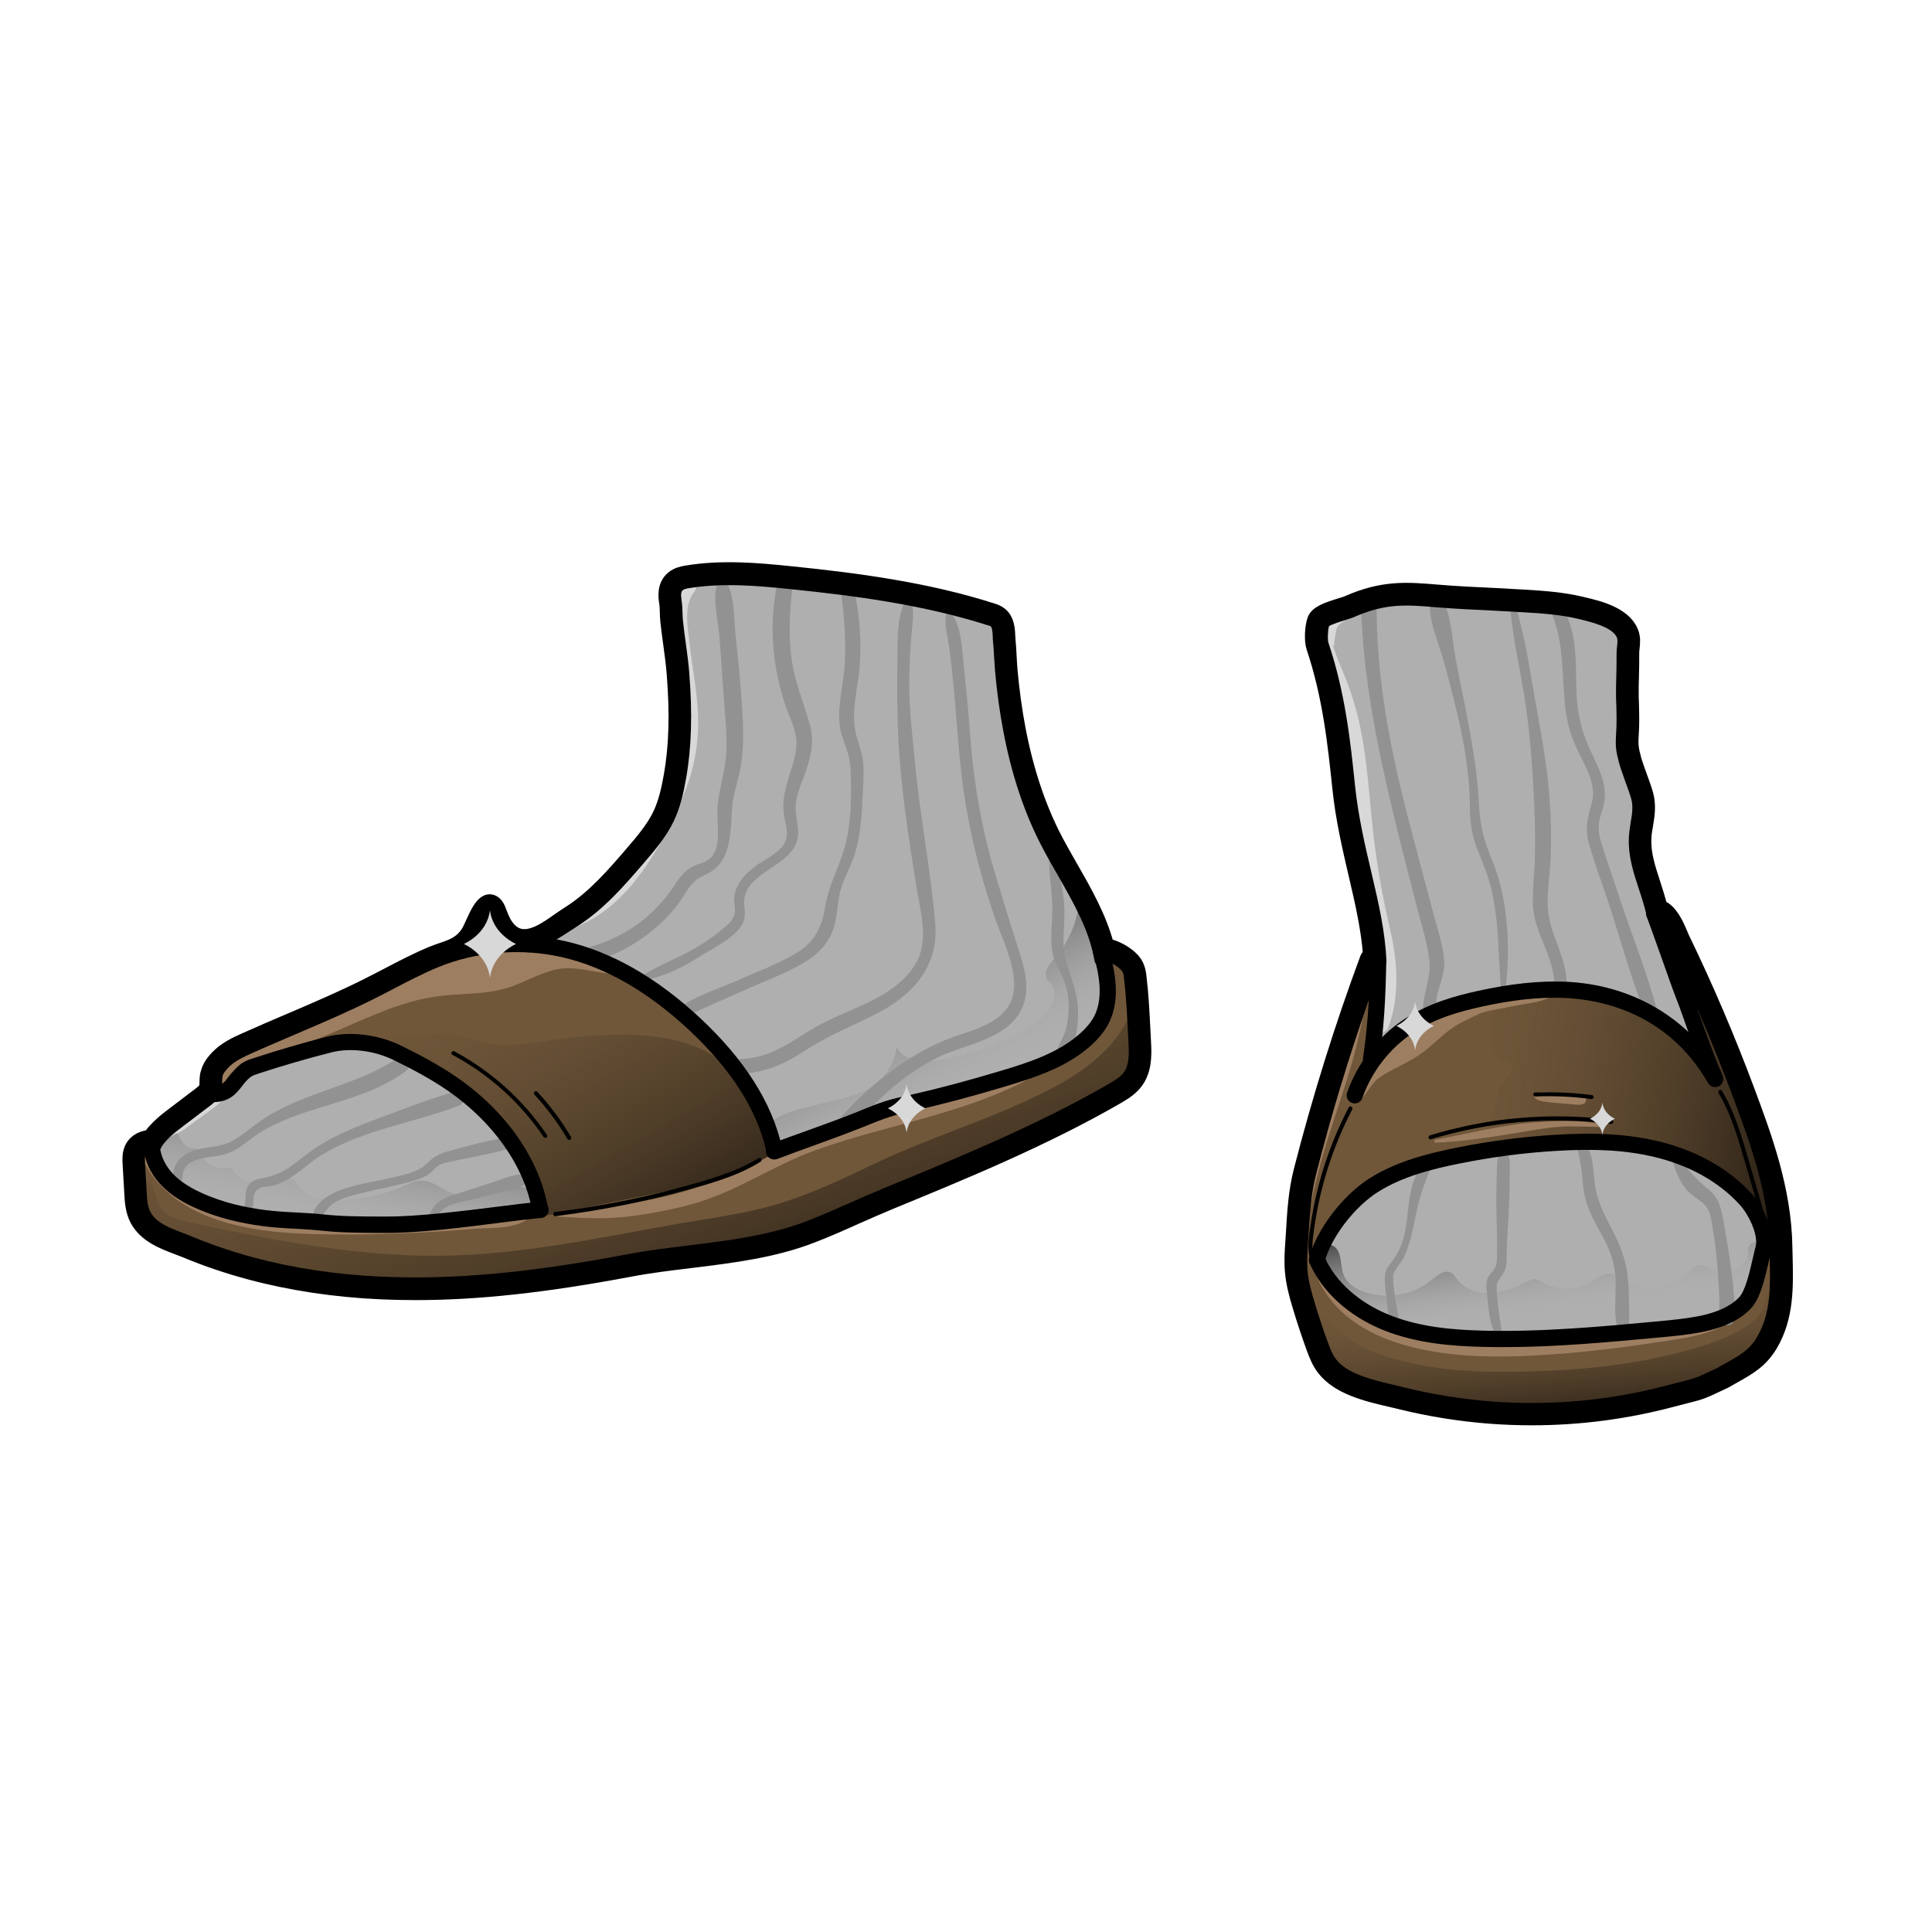 <?xml version="1.0" encoding="utf-8"?>
<!-- Generator: Adobe Illustrator 28.0.0, SVG Export Plug-In . SVG Version: 6.00 Build 0)  -->
<svg version="1.1" id="Layer_1" xmlns="http://www.w3.org/2000/svg" xmlns:xlink="http://www.w3.org/1999/xlink" x="0px" y="0px"
	 viewBox="0 0 150 150" style="enable-background:new 0 0 150 150;" xml:space="preserve">
<style type="text/css">
	.st0{stroke:#000000;stroke-linecap:round;stroke-linejoin:round;stroke-miterlimit:10;}
	.st1{fill:#70573A;}
	.st2{fill:#AFAFAF;}
	.st3{fill:url(#SVGID_1_);}
	.st4{fill:url(#SVGID_00000123398734780503334660000006499858387581586568_);}
	.st5{fill:url(#SVGID_00000023963751073672182520000015585667609347992458_);}
	.st6{fill:url(#SVGID_00000088854653721156727100000005600804138814189715_);}
	.st7{fill:url(#SVGID_00000106856913514422218970000009735610231169823930_);}
	.st8{fill:url(#SVGID_00000139988588624274105870000011537459481009769368_);}
	.st9{fill:url(#SVGID_00000148656386995091145410000013105691211902666679_);}
	.st10{fill:#9E7E61;}
	.st11{fill:#939292;}
	.st12{fill:#D8D8D8;}
</style>
<g id="Boomer_Shoes">
	<g>
		<g>
			<path class="st0" d="M88.82,80.01c-0.07-1.38-0.14-2.81-0.31-4.21c-0.03-0.27-0.08-0.55-0.21-0.83
				c-0.19-0.41-0.51-0.69-0.74-0.86c-0.47-0.36-1.01-0.61-1.58-0.76c-0.57-2.15-1.68-4.1-2.77-6c-0.42-0.74-0.86-1.5-1.25-2.25
				c-1.27-2.45-2.23-5.32-2.84-8.55c-0.27-1.43-0.48-2.95-0.62-4.52c-0.03-0.36-0.05-0.73-0.07-1.09c-0.02-0.4-0.04-0.8-0.08-1.2
				c-0.01-0.09-0.01-0.19-0.02-0.3c-0.02-0.56-0.06-1.32-0.61-1.78c-0.23-0.19-0.48-0.27-0.67-0.33
				c-5.09-1.63-10.49-2.34-15.56-2.86c-2.78-0.29-5.49-0.51-8.16-0.07c-0.35,0.06-0.76,0.14-1.11,0.42c-0.75,0.61-0.61,1.55-0.54,2
				c0.04,0.24,0.04,0.49,0.05,0.75c0.01,0.23,0.01,0.45,0.04,0.69c0.06,0.6,0.15,1.21,0.23,1.81c0.1,0.73,0.2,1.48,0.26,2.22
				c0.25,3.13,0.18,5.65-0.23,7.95c-0.18,0.99-0.4,2.03-0.84,2.96c-0.52,1.09-1.35,2.06-2.15,2.99c-1.44,1.68-2.94,3.41-4.8,4.61
				l-0.4,0.26c-1.17,0.76-3,2.42-4.27,1.06c-0.32-0.34-0.52-0.77-0.68-1.2c-0.09-0.24-0.17-0.48-0.32-0.68s-0.4-0.35-0.65-0.3
				c-0.79,0.14-1.28,1.95-1.69,2.52c-0.7,1-1.65,1.07-2.7,1.51c-1.24,0.51-2.43,1.14-3.58,1.74c-0.49,0.25-0.97,0.51-1.46,0.75
				c-1.95,0.98-4.01,1.86-6,2.71c-1.17,0.5-2.34,1-3.5,1.52c-0.74,0.33-1.39,0.65-1.96,1.17c-0.5,0.46-0.81,0.92-0.93,1.35
				c-0.1,0.26-0.1,0.52-0.11,0.75c0,0.26-0.01,0.42-0.08,0.55c-0.08,0.14-0.26,0.28-0.44,0.42l-1.99,1.51
				c-0.65,0.49-1.36,1.05-1.88,1.79c-0.7,0.06-1.26,0.43-1.48,1.04c-0.14,0.4-0.12,0.8-0.1,1.12l0.13,2.26
				c0.03,0.61,0.08,1.38,0.43,2.05c0.67,1.26,2.01,1.77,3.2,2.22c0.23,0.09,0.46,0.17,0.67,0.26c1.56,0.65,3.22,1.21,4.93,1.67
				c3.17,0.85,6.6,1.37,10.18,1.53c0.9,0.04,1.8,0.06,2.72,0.06c4.85,0,10.09-0.58,16.58-1.8c1.57-0.3,3.22-0.5,4.8-0.69
				c3.16-0.39,6.43-0.78,9.46-1.97c1.14-0.44,2.29-0.95,3.4-1.45c0.86-0.38,1.73-0.76,2.59-1.12c5.89-2.42,11.98-4.93,17.61-8.17
				c0.59-0.34,1.16-0.7,1.56-1.26c0.61-0.86,0.65-1.94,0.59-2.97L88.82,80.01z"/>
			<path class="st0" d="M138.68,97.62c-0.01-0.28-0.01-0.55-0.02-0.82c-0.07-4.48-1.6-8.58-2.95-12.2
				c-1.49-3.99-3.18-7.95-5.03-11.77c-0.04-0.09-0.09-0.21-0.15-0.35c-0.3-0.71-0.78-1.8-1.58-2.11c-0.16-0.63-0.35-1.22-0.53-1.78
				c-0.4-1.23-0.75-2.29-0.71-3.44c0.01-0.38,0.07-0.74,0.14-1.12c0.12-0.73,0.24-1.47,0.02-2.33c-0.1-0.39-0.3-0.93-0.49-1.45
				c-0.18-0.49-0.36-1-0.45-1.33c-0.2-0.76-0.25-1.04-0.2-1.81c0.06-0.94,0.04-1.59,0.02-2.41l-0.02-0.56
				c-0.01-0.52,0-1.09,0.02-1.67c0.01-0.58,0.03-1.19,0.02-1.73c0-0.15,0.01-0.3,0.03-0.44c0.04-0.38,0.09-0.81-0.1-1.26
				c-0.57-1.42-2.59-1.91-3.8-2.19l-0.08-0.02c-1.45-0.35-2.93-0.46-4.44-0.55c-1.53-0.09-3.05-0.17-4.58-0.24
				c-0.8-0.04-1.5-0.1-2.18-0.15c-2.38-0.2-4.26-0.36-7.04,0.87c-0.1,0.05-0.29,0.1-0.51,0.17c-1.11,0.34-1.86,0.61-2.07,1.17
				c-0.19,0.52-0.27,1.62-0.07,2.2c1.27,3.78,1.66,7.55,2.01,10.87c0.25,2.43,0.78,4.67,1.28,6.82c0.5,2.13,0.95,4.14,1.1,6.1
				c-0.14,0.1-0.2,0.24-0.23,0.3c-1.97,5.31-3.7,10.84-5.14,16.45c-0.42,1.62-0.52,3.27-0.61,4.87l-0.05,0.75
				c-0.05,0.72-0.1,1.47-0.03,2.23c0.08,0.99,0.35,1.95,0.6,2.77c0.32,1.07,0.68,2.15,1.06,3.2c0.21,0.57,0.43,1.13,0.8,1.61
				c1.15,1.52,3.42,2.05,5.24,2.47c0.25,0.06,0.5,0.12,0.72,0.17c2.29,0.57,4.66,0.95,7.04,1.13c1.07,0.08,2.14,0.12,3.21,0.12
				c3.7,0,7.36-0.48,10.93-1.43c0.5-0.13,0.87-0.23,1.16-0.3c1.12-0.28,1.15-0.3,2.89-1.12c0.02-0.01,0.04-0.02,0.06-0.03
				c0.24-0.14,0.46-0.26,0.67-0.38c1.19-0.67,2.13-1.2,2.89-2.49C138.79,102.26,138.73,99.91,138.68,97.62z"/>
		</g>
		<g>
			<path class="st1" d="M85.25,85.6c0.77-0.34,1.56-0.71,2.1-1.35c1.61-1.86,0.99-4.84,0.77-7.03c-0.05-0.54-0.11-1.09-0.3-1.6
				s-0.55-0.98-1.05-1.19c-0.25-0.11-1.12-0.27-1.31,0.04c-0.13,0.21,0.18,1.01,0.2,1.28c0.09,0.92-0.02,1.87-0.32,2.75
				c-0.43,1.26-1.26,2.37-2.33,3.17c-0.96,0.71-2.08,1.16-3.18,1.6c-2.48,0.98-5.13,1.42-7.74,1.96c-4.06,0.84-8,2.26-11.66,4.22
				c-1.71-4.44-4.49-8.51-8.21-11.47c-2.3-1.83-4.97-3.23-7.8-4.02c-1.41-0.4-2.87-0.65-4.33-0.72c-0.71-0.04-1.33-0.12-2.04,0
				c-0.8,0.14-1.6,0.34-2.38,0.56c-1.55,0.45-3.06,1.04-4.53,1.7c-3.25,1.46-6.36,3.23-9.68,4.53c-1.2,0.47-2.45,0.9-3.46,1.7
				c-1.01,0.8-1.75,2.09-1.49,3.36c0.87-0.06,1.34-0.99,1.94-1.63c0.89-0.95,2.23-1.3,3.49-1.59c0.85-0.19,1.7-0.38,2.55-0.56
				c0.99-0.2,1.99-0.4,2.99-0.37c2.42,0.08,4.59,1.41,6.58,2.79c1.83,1.27,3.76,2.44,5.11,4.23c1.32,1.75,2.33,3.73,2.96,5.84
				c-7.44,1.28-15.1,2.3-22.52,0.88c-1.51-0.29-3.02-0.68-4.37-1.44c-1.34-0.75-2.52-1.89-3.06-3.33c-0.16-0.43-0.44-0.99-0.88-0.88
				c-0.35,0.09-0.45,0.54-0.48,0.9c-0.03,0.42-0.06,0.84-0.09,1.25c-0.07,0.92-0.13,1.88,0.21,2.74c0.66,1.66,2.56,2.41,4.26,2.97
				c1.5,0.5,3.14,1.28,4.7,1.45c1.72,0.19,3.44,0.61,5.14,0.92c1.29,0.24,2.59,0.48,3.9,0.6c2.42,0.22,4.85,0.01,7.26-0.2
				c2.9-0.25,5.81-0.51,8.69-0.96c1.42-0.22,2.83-0.66,4.25-0.82c1.27-0.15,2.55-0.34,3.83-0.5c5.62-0.73,11.12-2.33,16.25-4.73
				c1.41-0.66,2.78-1.36,4.21-1.96c1.59-0.66,3.16-1.34,4.72-2.06c0.79-0.36,1.58-0.71,2.38-1.04C82.1,86.92,83.69,86.29,85.25,85.6
				z"/>
			<path class="st1" d="M137.71,93.17c-0.32-1.96-0.83-3.88-1.52-5.74c-0.31-0.83-0.66-1.65-1-2.47c-0.86-2.03-1.67-4.09-2.59-6.1
				c-0.38-0.83-0.8-1.6-1.13-2.47c-0.36-0.94-0.71-1.89-1.18-2.79c-0.08-0.16-0.18-0.33-0.32-0.43s-0.37-0.13-0.5-0.01
				c-0.16,0.14-0.13,0.4-0.08,0.62c0.61,2.65,1.79,5.12,2.86,7.62c0.05,0.11,0.09,0.22,0.08,0.34c-0.02,0.12-0.12,0.23-0.24,0.21
				c-0.07-0.01-0.13-0.07-0.17-0.12c-0.7-0.76-1.42-1.5-2.23-2.15c-1.32-1.06-2.85-1.85-4.48-2.3c-2.33-0.64-4.79-0.58-7.18-0.39
				c-2.13,0.17-4.51,0.67-6.5,1.48c-1.97,0.8-3.44,2.22-4.8,3.81c-0.08-0.33-0.01-0.75-0.04-1.09c-0.04-0.55-0.03-1.09,0.03-1.65
				c0.12-1.08,0.4-2.14,0.41-3.24c0-0.37-0.04-0.79-0.32-1.03c-0.32,0.21-0.46,0.59-0.58,0.95c-1.18,3.57-2.31,7.15-3.44,10.74
				c-0.89,2.83-1.79,5.71-2.02,8.68c-0.11,1.42-0.08,2.81,0.3,4.19c0.4,1.46,0.9,2.89,1.48,4.29c0.28,0.66,0.58,1.33,1.08,1.84
				c0.61,0.63,1.46,0.96,2.29,1.24c0.99,0.33,2,0.59,3.03,0.8c0.96,0.2,1.88,0.58,2.84,0.81c2.03,0.49,4.12,0.7,6.21,0.62
				c1.31-0.05,2.61-0.22,3.91-0.3c1.23-0.08,2.48,0.04,3.68-0.16c1.25-0.21,2.51-0.29,3.75-0.57c1.4-0.32,2.59-0.72,3.81-1.5
				c1.16-0.73,2.24-1.59,3.21-2.56c0.4-0.41,0.79-0.83,1.07-1.34c0.47-0.84,0.59-1.83,0.65-2.78
				C138.2,97.87,138.09,95.49,137.71,93.17z M135.41,101.21c-0.36,0.45-0.82,0.81-1.35,1.01c-0.38,0.15-0.79,0.2-1.2,0.29
				c-3.04,0.64-6,1.29-9.13,1.48c-1.76,0.11-3.52,0.12-5.28,0.11c-3.09-0.01-6.26-0.06-9.24-1c-0.64-0.2-1.12-0.47-1.68-0.81
				c-0.58-0.36-1.28-0.55-1.89-0.88c-1.19-0.66-2.26-1.54-3.11-2.6c-0.1-0.13-0.21-0.26-0.25-0.42c-0.04-0.17-0.01-0.35,0.03-0.52
				c0.6-2.72,2.7-4.93,5.15-6.27c2.45-1.34,5.23-1.91,7.99-2.36c4.68-0.76,9.87-1.35,14.45,0.25c1.55,0.54,2.99,1.66,4.35,2.56
				c0.93,0.61,1.89,1.29,2.34,2.31c0.49,1.08,0.31,2.33,0.09,3.5c-0.17,0.87-0.36,1.75-0.76,2.55
				C135.79,100.69,135.61,100.96,135.41,101.21z"/>
			<path class="st2" d="M41.67,93.01c-0.3-0.83-0.71-1.6-1.14-2.36c0.02-0.14,0.02-0.28-0.01-0.43c-0.21-0.96-0.75-1.76-1.51-2.33
				c-0.73-0.87-1.58-1.65-2.43-2.35c-1.56-1.26-3.28-2.5-5.11-3.35c-1.91-0.89-3.87-1.28-5.97-0.93c-1.79,0.3-3.7,0.87-5.42,1.64
				c-0.15,0-0.3,0.02-0.44,0.13c-0.08,0.06-0.15,0.13-0.23,0.19c-0.22,0.11-0.44,0.2-0.65,0.32c-0.34,0.19-0.51,0.49-0.55,0.82
				c-0.22,0.21-0.45,0.4-0.69,0.56c-0.12,0.07-0.16,0.11-0.14,0.14c-0.13-0.04-0.27-0.08-0.41-0.09c-0.37,0-0.68,0.16-0.98,0.35
				c-0.73,0.45-1.41,1.04-2.07,1.58c-0.56,0.45-1.45,1.01-1.77,1.66c-0.53,1.08,0.67,2.5,1.39,3.22c1.14,1.14,2.61,1.94,4.15,2.36
				c3.61,0.99,7.6,0.91,11.32,1.01c1.07,0.03,2.15,0.05,3.22,0.02c1.12-0.03,2.2-0.29,3.32-0.37c0.76-0.06,1.52,0.03,2.27-0.04
				c0.62-0.06,1.23-0.22,1.84-0.38c0.46-0.12,0.93-0.25,1.39-0.37C41.51,93.88,41.86,93.55,41.67,93.01z"/>
			<path class="st2" d="M85,73.15c-0.13-0.48-0.27-0.96-0.45-1.42c-0.6-1.61-1.43-3.1-2.31-4.57c-0.01-0.11-0.03-0.23-0.07-0.35
				c-0.67-1.74-2.05-2.94-2.52-4.78c-0.41-1.59-0.51-3.69-1.51-5.08c0-0.01,0-0.03-0.01-0.04c-0.18-1.66-0.29-3.31-0.41-4.98
				c-0.08-1.09,0.08-2.74-0.81-3.57c-0.49-0.46-1.22-0.59-1.85-0.76c-0.84-0.23-1.68-0.44-2.53-0.64
				c-6.28-1.46-12.76-2.1-19.21-1.82c-0.53,0.02-0.9,0.41-0.93,0.93c-0.29,4.45,1.03,8.96,0.29,13.38
				c-0.34,1.99-1.05,3.79-2.16,5.48c-0.99,1.5-2.12,2.89-3.14,4.37c-1.41,1.24-3.01,2.28-4.8,3.09c-0.99,0.45,0.25,1.79,0.82,1.13
				c0.06-0.02,0.11-0.05,0.17-0.07c0.03,0.02,0.05,0.04,0.08,0.06c1.5,0.66,3.11,1.05,4.64,1.61c1.26,0.68,2.4,1.61,3.48,2.54
				c1.21,1.04,2.43,2.06,3.58,3.17c1.08,1.05,2.08,2.17,2.9,3.43c0.68,1.04,1.46,2.29,1.72,3.56c-0.28,0.34-0.11,0.74,0.21,0.95
				c0.33,0.53,1.19,0.43,1.42-0.09c0.79-0.26,1.53-0.65,2.31-0.99c1.2-0.52,2.42-1,3.65-1.44c0.1-0.04,0.2-0.07,0.3-0.11
				c2.15,0.07,4.36-0.49,6.46-1.18c0.06-0.01,0.12-0.01,0.18-0.02c2.28-0.31,4.43-1.26,6.52-2.16c1.62-0.7,3.25-1.54,4.11-3.12
				c0.35-0.18,0.62-0.51,0.61-1.02C85.72,77.11,86.2,74.41,85,73.15z"/>
			<path class="st2" d="M131.63,80.19c0.06-0.18,0.07-0.38-0.04-0.58c-1.35-2.49-2.25-5.44-3.09-8.15
				c-0.62-1.99-1.82-4.71-1.37-6.78c0.15-0.68,0.35-1.31,0.3-2.01c-0.09-1.17-0.77-2.23-1.02-3.38c-0.35-1.56,0.01-3.13-0.36-4.7
				c-0.3-1.25,0.07-2.56,0.14-3.84c0.04-0.6,0.01-1.27-0.41-1.73c-0.75-0.82-2.11-1.09-3.16-1.28c-1.34-0.24-2.71-0.39-4.06-0.57
				c-4.97-0.64-10.49-1.49-15.17,0.77c-0.52-0.12-1.03,0.35-1.07,0.88c-0.09,1.23,0.4,2.45,0.74,3.6c0.4,1.36,0.59,2.75,0.75,4.15
				c0.31,2.71,0.84,5.36,1.49,8c0.63,2.59,1.32,5.18,1.73,7.82c0.12,0.78,0.25,1.57,0.37,2.36c-0.53,0.93-0.56,2.22-0.56,3.47
				c-0.07,0.23-0.06,0.48,0,0.72c0,0.4,0.02,0.83-0.05,1.23c-0.04,0.22-0.29,0.66-0.18,0.85c0.1,0.17,0.33,0.23,0.52,0.19
				c0.19-0.04,0.36-0.16,0.52-0.27c1.77-1.22,3.66-2.22,5.65-3.02c2.02-0.82,4.19-1.12,6.38-1.15c3.72-0.05,8.14,0.9,10.78,3.72
				c0.09,0.1,0.2,0.15,0.31,0.18c0.13,0.16,0.27,0.32,0.43,0.46c0.28,0.25,0.67-0.01,0.6-0.35
				C131.76,80.57,131.7,80.38,131.63,80.19z"/>
			<path class="st2" d="M135.48,93.33c-1.24-1.52-3.31-2.89-5.09-3.66c-4.16-1.81-9.39-0.97-13.72-0.33
				c-4.55,0.67-9.75,1.57-12.59,5.59c-0.07,0.11-0.11,0.21-0.12,0.32c-0.2,0.21-0.4,0.43-0.58,0.65c-0.1,0.12-0.19,0.23-0.29,0.35
				c-0.08,0.1-0.15,0.2-0.23,0.29c-0.02,0.03-0.05,0.06-0.06,0.09c-0.06,0.12-0.13,0.27-0.11,0.41v0.01
				c-0.12,0.17-0.22,0.36-0.26,0.58c-0.19,1.04,0.63,1.72,1.38,2.27c0.18,0.13,0.37,0.26,0.55,0.39c0.09,0.1,0.19,0.19,0.29,0.29
				c1.67,1.49,4.18,2.23,6.28,2.86c0.29,0.08,0.55,0.03,0.74-0.1c4.28,0.89,8.62,0.39,12.96,0.01c2.33-0.2,4.68-0.34,6.96-0.9
				c0.96-0.23,2.01-0.47,2.89-0.92c0.94-0.47,1.37-1.3,1.67-2.28C136.78,97.22,136.92,95.08,135.48,93.33z"/>
			
				<linearGradient id="SVGID_1_" gradientUnits="userSpaceOnUse" x1="58.31" y1="35.13" x2="44.329" y2="80.345" gradientTransform="matrix(1 0 0 -1 0 149.89)">
				<stop  offset="8.887236e-04" style="stop-color:#000000"/>
				<stop  offset="0.998" style="stop-color:#70573A;stop-opacity:0"/>
			</linearGradient>
			<path class="st3" d="M68.5,93.07c1.36-0.63,2.56-1.24,3.99-1.64c1.39-0.38,2.75-0.91,4.06-1.5c2.6-1.16,5.12-2.6,7.69-3.74
				c1.1-0.48,2.26-0.98,3.01-1.92c1.28-1.6,0.99-3.9,0.63-5.92c-0.99,2.83-3.59,4.77-6.24,6.16c-4.44,2.32-9.31,3.71-13.81,5.87
				c-2.41,1.16-4.82,2.3-7.38,3.08c-2.59,0.79-5.29,1.11-7.95,1.58c-6.56,1.16-12.94,2.58-19.68,2.45
				c-6.08-0.12-12.09-1.29-18.04-2.58c-0.98-0.21-2.1-0.53-2.51-1.45c-0.16-0.36-0.19-0.76-0.33-1.13
				c-0.14-0.37-0.46-0.72-0.85-0.69c-0.58,1.04-0.2,2.41,0.61,3.29c0.81,0.88,1.95,1.36,3.07,1.77c2.41,0.87,4.91,1.49,7.41,2.04
				c1.5,0.33,3.01,0.64,4.54,0.79c1.23,0.12,2.48,0.13,3.72,0.13c4.36,0.03,8.75,0.06,13.06-0.59c3.29-0.5,6.44-1.35,9.75-1.72
				c2.72-0.3,5.46-0.65,8.09-1.43C63.8,95.2,66.16,94.15,68.5,93.07z"/>
			
				<linearGradient id="SVGID_00000178206150521764481440000016384246793595742090_" gradientUnits="userSpaceOnUse" x1="120.788" y1="36.017" x2="119.578" y2="50.747" gradientTransform="matrix(1 0 0 -1 0 149.89)">
				<stop  offset="8.887236e-04" style="stop-color:#000000"/>
				<stop  offset="0.998" style="stop-color:#70573A;stop-opacity:0"/>
			</linearGradient>
			<path style="fill:url(#SVGID_00000178206150521764481440000016384246793595742090_);" d="M137.98,100.46
				c0.05-0.4,0.16-0.98-0.17-1.27c-0.35,0.69-0.6,1.46-0.88,2.19c-0.11,0.27-0.21,0.54-0.38,0.77c-0.18,0.24-0.42,0.43-0.66,0.61
				c-1.64,1.15-3.54,1.73-5.45,2.23c-3.33,0.87-6.73,1.28-10.17,1.43c-3.53,0.15-7.13,0.19-10.6-0.57c-1.54-0.34-3.14-0.79-4.5-1.61
				c-0.76-0.46-1.34-1.06-1.99-1.64c-0.61-0.55-1.27-0.89-1.85-1.49c0.3,1,0.59,2.01,0.89,3.01c0.16,0.53,0.32,1.07,0.63,1.52
				c0.43,0.61,1.09,1.01,1.77,1.33c2.21,1.05,4.86,1.53,7.25,2.01c2.64,0.53,5.34,0.81,8.04,0.73c3.25-0.1,6.48-0.62,9.6-1.54
				c2.67-0.79,5.67-1.74,7.53-3.94c0.59-0.7,0.7-1.36,0.74-2.22C137.81,101.49,137.92,100.98,137.98,100.46z"/>
			
				<linearGradient id="SVGID_00000175290605535230327240000010156792089520318376_" gradientUnits="userSpaceOnUse" x1="56.118" y1="45.237" x2="36.848" y2="78.764" gradientTransform="matrix(1 0 0 -1 0 149.89)">
				<stop  offset="8.887236e-04" style="stop-color:#000000"/>
				<stop  offset="0.998" style="stop-color:#70573A;stop-opacity:0"/>
			</linearGradient>
			<path style="fill:url(#SVGID_00000175290605535230327240000010156792089520318376_);" d="M37.4,85.94
				c2.04,1.91,3.62,4.39,4.09,7.14c0.08,0.5,0.22,1.1,0.7,1.24c0.19,0.06,0.4,0.02,0.6-0.02c2.75-0.56,5.49-1.11,8.24-1.67
				c1.1-0.22,2.19-0.44,3.27-0.75c1.88-0.54,3.68-1.34,5.47-2.13c0.12-0.05,0.25-0.12,0.32-0.23c0.11-0.18,0.04-0.4-0.04-0.6
				c-0.87-2.25-1.81-4.59-3.62-6.18c-2.42-2.13-5.9-2.5-9.11-2.39c-1.57,0.05-3.14,0.2-4.7,0.43c-1.39,0.2-2.79,0.47-4.18,0.3
				c-1.03-0.13-2.02-0.51-3.04-0.69c-1.34-0.23-2.71-0.12-4.06-0.02c-0.7,0.06-2.95,0-1.85,1.27c0.44,0.51,1.35,0.35,1.94,0.49
				C33.57,82.63,35.84,84.47,37.4,85.94z"/>
			
				<linearGradient id="SVGID_00000021091853943474028250000014908181462214594458_" gradientUnits="userSpaceOnUse" x1="147.249" y1="62.699" x2="110.173" y2="69.134" gradientTransform="matrix(1 0 0 -1 0 149.89)">
				<stop  offset="8.887236e-04" style="stop-color:#000000"/>
				<stop  offset="0.998" style="stop-color:#70573A;stop-opacity:0"/>
			</linearGradient>
			<path style="fill:url(#SVGID_00000021091853943474028250000014908181462214594458_);" d="M132.15,90.58
				c-5.57-2.44-11.99-2.38-17.91-0.99c0.47-0.65,0.94-1.32,1.25-2.06c0.53-1.26,0.6-2.74,1.47-3.79c0.25-0.3,0.57-0.69,0.36-1.01
				c-0.11-0.17-0.33-0.24-0.51-0.32c-0.75-0.35-1.15-1.22-1.17-2.04c-0.02-0.83,0.26-1.63,0.53-2.41c0.06-0.16,0.12-0.34,0.25-0.45
				c0.11-0.09,0.25-0.14,0.39-0.17c2.27-0.6,4.66-0.48,6.98-0.15c0.67,0.09,1.33,0.21,1.98,0.41c2.45,0.76,4.34,2.69,6.11,4.54
				c0.26-1.54-0.31-3.04-0.87-4.44c-0.46-1.15-1.62-3.15-0.87-4.36c-0.07,0.12,1.31,2.54,1.44,2.86c0.42,1.03,0.77,2.09,1.13,3.15
				c0.71,2.12,1.71,4.03,2.56,6.07c1.46,3.51,2.35,7.25,2.63,11.03c-0.01-0.15-0.58-0.62-0.7-0.78c-0.2-0.28-0.37-0.57-0.51-0.88
				c-0.26-0.58-0.48-1.12-0.89-1.63C134.87,91.98,133.51,91.18,132.15,90.58z"/>
			
				<linearGradient id="SVGID_00000104669319695988285350000013139863720022186140_" gradientUnits="userSpaceOnUse" x1="118.712" y1="57.809" x2="120.022" y2="47.93" gradientTransform="matrix(1 0 0 -1 0 149.89)">
				<stop  offset="8.887236e-04" style="stop-color:#000000"/>
				<stop  offset="0.998" style="stop-color:#AFAFAF;stop-opacity:0"/>
			</linearGradient>
			<path style="fill:url(#SVGID_00000104669319695988285350000013139863720022186140_);" d="M105.39,101.37
				c0.75,0.46,1.55,0.85,2.37,1.17c3.52,1.36,7.41,1.3,11.17,1.09c1.26-0.07,2.51-0.16,3.76-0.25c3.03-0.21,6.06-0.42,9.08-0.8
				c0.85-0.11,1.74-0.24,2.47-0.69c1.2-0.76,1.72-2.22,2.15-3.57c0.13-0.42,0.27-0.87,0.35-1.3c0.13-0.74-0.72-0.73-0.98-0.23
				c-0.1,0.19,0,0.55-0.08,0.78c-0.11,0.32-0.38,0.63-0.63,0.85c-0.41,0.36-0.99,0.57-1.52,0.42c-0.52-0.15-0.95-0.64-1.49-0.62
				c-0.59,0.02-0.97,0.62-1.42,1c-0.76,0.64-1.83,0.7-2.83,0.69c-0.69-0.01-1.43-0.06-1.97-0.5c-0.2-0.16-0.36-0.37-0.6-0.47
				c-0.56-0.24-1.13,0.24-1.64,0.57c-1.13,0.72-2.66,0.74-3.81,0.05c-0.16-0.1-0.32-0.21-0.51-0.24c-0.26-0.04-0.51,0.09-0.74,0.2
				c-0.87,0.44-1.79,0.82-2.76,0.87s-2.01-0.28-2.61-1.05c-0.15-0.19-0.27-0.4-0.48-0.52c-0.5-0.28-1.07,0.19-1.52,0.56
				c-1.45,1.19-3.55,1.54-5.31,0.89c-0.62-0.23-1.24-0.62-1.5-1.23c-0.33-0.78-0.09-1.89-0.83-2.31c-0.34-0.19-0.8-0.13-1.06,0.15
				C100.93,98.46,104.35,100.73,105.39,101.37z"/>
			
				<linearGradient id="SVGID_00000145018746579334526830000001991892055025256581_" gradientUnits="userSpaceOnUse" x1="28.356" y1="68.745" x2="25.813" y2="54.607" gradientTransform="matrix(1 0 0 -1 0 149.89)">
				<stop  offset="8.887236e-04" style="stop-color:#000000"/>
				<stop  offset="0.998" style="stop-color:#AFAFAF;stop-opacity:0"/>
			</linearGradient>
			<path style="fill:url(#SVGID_00000145018746579334526830000001991892055025256581_);" d="M26.12,93.17c-1.08,0-2.3-0.2-2.93-1.08
				c-0.12-0.17-0.22-0.37-0.39-0.5c-0.38-0.3-0.93-0.16-1.4-0.03c-0.63,0.18-1.28,0.3-1.92,0.19s-1.26-0.51-1.49-1.12
				c-0.92,0.3-2.02-0.16-2.45-1.02c-0.09-0.17-0.17-0.38-0.36-0.44c-0.09-0.03-0.19-0.01-0.28-0.02c-0.51-0.02-0.82-0.54-1.04-1
				c-0.13-0.28-0.27-0.6-0.14-0.88c-0.53,0.24-1.02,0.56-1.46,0.94c-0.3,0.25-0.58,0.56-0.67,0.94c-0.12,0.58,0.25,1.14,0.64,1.58
				c1.19,1.34,2.73,2.35,4.43,2.91c1.22,0.4,2.5,0.56,3.77,0.69c6.75,0.7,13.59,0.54,20.31-0.45c0.17-0.03,0.35-0.05,0.49-0.15
				c0.42-0.27,0.33-0.98-0.07-1.3c-0.39-0.32-0.94-0.35-1.45-0.33c-0.82,0.03-1.64,0.16-2.44,0.38c-0.56,0.15-1.13,0.35-1.7,0.28
				c-0.87-0.11-1.52-0.8-2.35-1.02c-0.75-0.2-1.17,0.04-1.84,0.33C29.73,92.8,27.92,93.17,26.12,93.17z"/>
			
				<linearGradient id="SVGID_00000080903243912500958530000015916940895657298564_" gradientUnits="userSpaceOnUse" x1="67.199" y1="79.307" x2="74.78" y2="64.97" gradientTransform="matrix(1 0 0 -1 0 149.89)">
				<stop  offset="8.887236e-04" style="stop-color:#000000"/>
				<stop  offset="0.998" style="stop-color:#AFAFAF;stop-opacity:0"/>
			</linearGradient>
			<path style="fill:url(#SVGID_00000080903243912500958530000015916940895657298564_);" d="M63.72,85.7
				c1.5-0.37,3.11-0.63,4.31-1.6c0.85-0.68,1.43-1.7,1.59-2.78c0.55,1.02,1.96,1.14,3.1,1c2.37-0.3,4.63-1.18,6.72-2.31
				c1.1-0.6,2.28-1.43,2.41-2.68c0.03-0.32-0.02-0.67-0.23-0.92c-0.1-0.12-0.22-0.21-0.31-0.33c-0.37-0.53,0.15-1.2,0.57-1.68
				c1.07-1.21,1.74-2.75,1.9-4.36c0.93,1.86,1.54,3.88,1.78,5.94c0.11,0.93,0.14,1.9-0.15,2.79c-0.41,1.27-1.44,2.26-2.61,2.92
				c-1.16,0.66-2.46,1.02-3.74,1.41c-6.14,1.83-12.13,4.13-18.2,6.18c-0.16,0.06-0.34,0.11-0.5,0.04c-0.14-0.06-0.22-0.19-0.29-0.32
				c-0.45-0.83-0.79-1.59,0.09-2.11C61.2,86.27,62.59,85.98,63.72,85.7z"/>
			<path class="st10" d="M47.5,75.03c-2.38-1.47-5.74-1.74-8.47-1.43c-3.08,0.35-5.71,1.52-8.45,2.88
				c-2.99,1.48-6.14,2.51-9.23,3.75c-1.69,0.68-5.13,1.63-4.77,4.06c0.06,0.42,0.73,0.39,0.82,0c0.3-1.35,1.7-1.67,2.85-2.08
				c1.25-0.44,2.51-0.87,3.76-1.32c3.5-1.26,6.61-3.2,10.39-3.59c1.66-0.17,3.35-0.11,4.95-0.59c1.32-0.4,2.52-1.17,3.88-1.45
				c1.37-0.29,2.74,0.21,4.12,0.34C47.67,75.65,47.75,75.19,47.5,75.03z"/>
			<path class="st10" d="M40.65,94.02c-1.14-0.35-2.64,0.09-3.82,0.19c-1.38,0.12-2.76,0.21-4.14,0.28
				c-2.69,0.13-5.38,0.17-8.07,0.13c-5.02-0.07-10.24-0.86-13.43-5.17c-0.09-0.13-0.35-0.06-0.28,0.12
				c1.88,4.77,7.57,5.96,12.14,6.19c3,0.15,6.02,0.1,9.02-0.04c1.52-0.07,3.04-0.17,4.55-0.3c1.27-0.11,3.01,0.03,4.13-0.63
				C41.07,94.6,40.99,94.13,40.65,94.02z"/>
			<path class="st10" d="M81.3,82.12c-5.8,2.79-12.33,3.38-18.22,5.89c-1.57,0.67-2.97,1.56-4.46,2.36
				c-1.52,0.81-3.23,1.42-4.87,1.95c-1.57,0.51-3.18,0.86-4.81,1.1c-1.83,0.27-3.73,0.58-5.57,0.75c-0.19,0.02-0.19,0.28,0,0.29
				c1.81,0.11,3.51,0.21,5.33,0c1.68-0.2,3.35-0.52,4.99-0.96c3.4-0.92,6.27-2.98,9.57-4.18c6.12-2.21,12.89-2.98,18.41-6.61
				C82.03,82.47,81.7,81.92,81.3,82.12z"/>
			<path class="st10" d="M105.63,79.05c-1.36,3.22-2.57,6.51-3.55,9.88c-0.47,1.63-0.88,3.28-1.13,4.97
				c-0.22,1.51-0.54,3.2-0.26,4.71c0.05,0.28,0.52,0.28,0.56,0c0.25-1.61,0.18-3.24,0.48-4.85c0.32-1.67,0.74-3.32,1.24-4.94
				c0.99-3.24,2.21-6.38,2.8-9.72C105.8,78.99,105.67,78.95,105.63,79.05z"/>
			<path class="st10" d="M121.42,76.84c-0.58-0.01-1.15,0.05-1.72,0.05c-0.58,0-1.19,0.19-1.76,0.32c-0.42,0.09-0.84,0.2-1.25,0.31
				c-0.07-0.15-0.22-0.27-0.43-0.25c-2.41,0.22-4.76,1.28-6.69,2.71c-0.97,0.71-1.85,1.53-2.63,2.44c-0.38,0.44-0.74,0.91-1.07,1.39
				c-0.3,0.43-0.72,0.96-0.68,1.51c0.01,0.13,0.13,0.2,0.25,0.14c0.43-0.21,0.68-0.69,0.96-1.06c0.14-0.18,0.28-0.36,0.43-0.53
				c0.41-0.36,0.9-0.61,1.41-0.88c0.75-0.39,1.53-0.77,2.22-1.28c0.79-0.59,1.46-1.32,2.27-1.88c0.69-0.48,1.45-0.78,2.19-1.16
				c0.23-0.07,0.46-0.13,0.69-0.2c0.83-0.16,1.67-0.31,2.5-0.47c0.56-0.11,1.17-0.16,1.71-0.36c0.54-0.21,1.1-0.36,1.65-0.56
				C121.58,77.03,121.56,76.84,121.42,76.84z"/>
			<path class="st10" d="M135.39,100.76c-0.75,1.22-2.13,1.59-3.46,1.79c-1.35,0.21-2.71,0.34-4.06,0.52
				c-3.3,0.45-6.6,0.83-9.93,0.94c-3.1,0.1-6.28,0.03-9.24-0.99c-2.58-0.9-4.87-2.59-6.51-4.77c-0.09-0.12-0.31-0.06-0.25,0.11
				c2.1,6.33,10.17,7.12,15.8,6.94c3.64-0.12,7.28-0.53,10.88-1.08c2.52-0.38,5.86-0.7,7.21-3.21
				C135.98,100.73,135.56,100.48,135.39,100.76z"/>
			<path class="st10" d="M124.46,87.33c-1.02-0.28-2.15-0.29-3.2-0.28c-1.1,0.02-2.21,0.07-3.3,0.21c-2.2,0.29-4.35,0.83-6.52,1.23
				c-0.13,0.02-0.1,0.24,0.03,0.23c2.14-0.09,4.22-0.42,6.33-0.77c1.11-0.18,2.21-0.4,3.33-0.47c1.11-0.07,2.19,0.01,3.29,0.03
				C124.54,87.52,124.56,87.36,124.46,87.33z"/>
			<path class="st10" d="M123.11,85.24c-0.13-0.19-0.28-0.21-0.5-0.24c-0.18-0.02-0.37-0.02-0.55-0.03
				c-0.33-0.02-0.66-0.04-0.99-0.07c-0.33-0.03-0.66-0.07-0.99-0.09c-0.33-0.02-0.68-0.06-0.95,0.17c-0.05,0.04-0.06,0.13-0.02,0.18
				c0.21,0.29,0.54,0.33,0.88,0.38c0.34,0.06,0.68,0.08,1.02,0.11c0.33,0.03,0.66,0.06,0.99,0.08c0.3,0.02,0.85,0.14,1.07-0.12
				C123.14,85.51,123.19,85.35,123.11,85.24z"/>
			<path class="st11" d="M57.59,54.52c-0.12-1.76-0.3-3.52-0.49-5.27c-0.13-1.23-0.03-3.26-0.86-4.24c-0.11-0.13-0.36-0.1-0.44,0.06
				c-0.58,1.14-0.06,2.95,0.04,4.19c0.12,1.49,0.23,2.97,0.32,4.46c0.1,1.6,0.32,3.22,0.22,4.83c-0.09,1.46-0.61,2.84-0.68,4.3
				c-0.06,1.36,0.54,3.63-1.25,4.16c-1.03,0.31-1.51,0.83-2.09,1.73c-1.54,2.34-3.73,3.95-6.42,4.74c-0.73,0.21-0.41,1.37,0.31,1.14
				c2.5-0.78,4.79-2.33,6.39-4.42c0.42-0.55,0.75-1.26,1.25-1.74c0.43-0.42,1.03-0.56,1.5-0.91c0.96-0.72,1.21-1.89,1.33-3.02
				c0.09-0.82,0.06-1.65,0.2-2.46c0.16-0.86,0.44-1.7,0.59-2.57C57.8,57.85,57.7,56.16,57.59,54.52z"/>
			<path class="st11" d="M30.93,82.11c-3.2,2.18-7.24,2.64-10.46,4.75c-0.83,0.55-1.57,1.25-2.45,1.73
				c-0.97,0.53-2.04,0.41-3.05,0.76c-0.61,0.21-1.16,0.63-1.4,1.24c-0.19,0.48-0.23,1.09,0.31,1.3c0.09,0.04,0.18-0.04,0.21-0.12
				c0.12-0.35,0.05-0.72,0.25-1.05c0.26-0.45,0.76-0.64,1.24-0.76c0.77-0.19,1.55-0.17,2.3-0.49c0.82-0.36,1.44-0.97,2.18-1.46
				c0.75-0.49,1.6-0.88,2.43-1.21c3.05-1.2,6.37-1.65,9.05-3.67C32.13,82.69,31.58,81.66,30.93,82.11z"/>
			<path class="st11" d="M35.33,84.75c-1.94,0.55-3.83,1.29-5.72,1.99c-1.7,0.63-3.42,1.3-4.95,2.28c-0.72,0.46-1.37,1.01-2.06,1.52
				c-0.76,0.55-1.45,0.78-2.36,0.96c-0.49,0.1-0.9,0.28-1.08,0.78c-0.1,0.27-0.09,0.57-0.11,0.86c-0.02,0.37-0.12,0.67-0.2,1.02
				c-0.03,0.14,0.1,0.33,0.26,0.26c0.39-0.16,0.48-0.47,0.54-0.88c0.06-0.44-0.04-0.79,0.29-1.13c0.32-0.33,0.72-0.25,1.14-0.34
				c1.54-0.32,2.64-1.65,3.94-2.43c3.23-1.94,7.11-2.47,10.6-3.79C36.31,85.6,36.05,84.54,35.33,84.75z"/>
			<path class="st11" d="M39.23,88.32c-1.52,0.27-3.1,0.68-4.59,1.11c-0.59,0.17-1.01,0.42-1.43,0.85
				c-0.65,0.65-1.51,0.85-2.38,1.06c-1.45,0.36-2.97,0.53-4.38,1.05c-0.87,0.32-2.18,1.07-2.16,2.15c0,0.22,0.25,0.3,0.41,0.17
				c0.48-0.42,0.7-0.98,1.27-1.34c0.6-0.37,1.31-0.54,1.98-0.71c1.32-0.33,2.66-0.56,3.97-0.93c0.54-0.15,1.08-0.32,1.52-0.69
				c0.23-0.19,0.4-0.43,0.67-0.58c0.29-0.17,0.64-0.22,0.97-0.29c1.46-0.32,2.96-0.56,4.4-0.97C40.05,89.04,39.8,88.22,39.23,88.32z
				"/>
			<path class="st11" d="M40.76,91.48c-0.1-0.23-0.32-0.31-0.56-0.28c-0.72,0.11-1.45,0.44-2.15,0.66
				c-0.74,0.24-1.47,0.47-2.21,0.71c-0.59,0.19-1.26,0.34-1.76,0.73c-0.48,0.36-0.75,0.9-0.9,1.47c-0.08,0.29,0.32,0.44,0.47,0.2
				c0.3-0.47,0.52-1.01,1.04-1.28c0.56-0.29,1.27-0.38,1.88-0.54c0.66-0.17,1.32-0.34,1.98-0.51c0.67-0.17,1.39-0.3,2.02-0.57
				C40.78,91.99,40.84,91.68,40.76,91.48z"/>
			<path class="st11" d="M62.87,56.24c-0.46-1.66-1.14-3.2-1.39-4.93c-0.27-1.84-0.18-3.67,0.02-5.51c0.07-0.69-1.08-0.84-1.21-0.16
				c-0.59,2.95-0.29,6.13,0.64,8.98c0.25,0.77,0.64,1.53,0.82,2.32c0.2,0.84,0.03,1.63-0.21,2.44c-0.36,1.2-0.83,2.38-0.7,3.66
				c0.1,0.97,0.6,1.9-0.17,2.76c-0.53,0.59-1.31,0.94-1.95,1.4c-0.86,0.62-1.65,1.45-1.72,2.56c-0.02,0.32,0.08,0.64,0.06,0.96
				c-0.03,0.56-0.35,0.9-0.75,1.24c-0.63,0.54-1.32,1.03-2.03,1.47c-1.37,0.85-2.9,1.39-4.27,2.23c-0.21,0.13-0.06,0.41,0.16,0.38
				c1.61-0.24,3.12-1.12,4.48-1.97c0.96-0.6,2.5-1.33,3.03-2.41c0.29-0.59,0.07-1.13,0.1-1.74c0.06-1.14,1.1-1.86,1.95-2.43
				c0.98-0.67,2.12-1.35,2.23-2.65c0.06-0.73-0.21-1.45-0.19-2.18c0.02-0.82,0.36-1.6,0.64-2.35
				C62.92,58.94,63.27,57.67,62.87,56.24z"/>
			<path class="st11" d="M67.03,59.33c-0.05-0.78-0.34-1.46-0.54-2.21c-0.48-1.79,0.14-3.68,0.26-5.48
				c0.12-1.81,0.01-3.61-0.34-5.39c-0.11-0.59-1.13-0.46-1.06,0.14c0.22,1.74,0.34,3.49,0.23,5.25c-0.1,1.55-0.58,3.14-0.38,4.7
				c0.09,0.75,0.4,1.39,0.62,2.1c0.26,0.87,0.24,1.77,0.25,2.68c0.01,1.67-0.07,3.33-0.57,4.93c-0.45,1.47-1.17,2.75-1.42,4.29
				c-0.28,1.74-0.88,2.89-2.46,3.78c-1.41,0.8-2.96,1.37-4.44,2.03c-1.46,0.65-3.26,1.18-4.53,2.16c-0.3,0.23,0.04,0.62,0.33,0.57
				c0.84-0.15,1.62-0.6,2.4-0.93c0.88-0.38,1.76-0.78,2.64-1.17c1.53-0.68,3.19-1.27,4.61-2.17c1.13-0.72,1.92-1.68,2.22-3
				c0.17-0.78,0.18-1.58,0.37-2.36c0.21-0.85,0.65-1.61,0.96-2.42c0.61-1.58,0.72-3.27,0.79-4.94
				C67.02,61.03,67.08,60.17,67.03,59.33z"/>
			<path class="st11" d="M72.61,71.66c-0.37-4.22-1.2-8.4-1.59-12.62c-0.19-2.04-0.45-4.09-0.43-6.14c0.01-1.09,0.07-2.18,0.15-3.27
				c0.07-0.96,0.25-1.98,0.06-2.93c-0.05-0.23-0.41-0.28-0.51-0.07c-0.72,1.44-0.6,3.47-0.62,5.03c-0.02,1.91-0.02,3.82,0.08,5.73
				c0.19,3.81,0.79,7.63,1.39,11.39c0.3,1.87,0.98,4.09,0.05,5.86c-0.79,1.49-2.27,2.45-3.75,3.17c-1.59,0.77-3.26,1.36-4.76,2.31
				c-1.65,1.04-3.08,2.02-5.11,2.1c-0.73,0.03-0.74,1.18,0,1.14c1.87-0.09,3.4-0.78,4.95-1.8c1.59-1.04,3.26-1.75,4.96-2.57
				C70.55,77.54,72.92,75.31,72.61,71.66z"/>
			<path class="st11" d="M78.89,73.13c-0.53-1.66-1.03-3.33-1.54-4.99c-1.02-3.33-1.64-6.68-1.95-10.15
				c-0.17-1.95-0.3-3.91-0.53-5.86c-0.16-1.42-0.15-3.59-1.14-4.69c-0.07-0.08-0.2-0.03-0.23,0.06c-0.24,0.81,0.04,1.72,0.16,2.54
				c0.17,1.16,0.29,2.33,0.4,3.5c0.19,2.02,0.31,4.05,0.53,6.07c0.42,3.94,1.32,7.75,2.6,11.5c0.6,1.77,1.9,4.24,1.46,6.15
				c-0.48,2.07-2.92,2.65-4.65,3.26c-3.25,1.16-6.26,3.53-8.58,6.07c-0.48,0.53,0.25,1.25,0.78,0.78c1.11-0.98,2.08-2.11,3.24-3.06
				c1.3-1.07,2.72-2.01,4.3-2.61c2.29-0.86,5.41-1.49,5.89-4.37C79.86,75.9,79.32,74.47,78.89,73.13z"/>
			<path class="st11" d="M82.78,74.67c-0.43-1.36-0.06-2.89-0.15-4.3c-0.05-0.73-0.14-1.44-0.31-2.15
				c-0.19-0.82-0.65-1.42-0.92-2.19c-0.02-0.06-0.11-0.03-0.09,0.02c0.21,0.69,0.14,1.54,0.23,2.27c0.08,0.68,0.14,1.37,0.16,2.05
				c0.04,1.24-0.24,2.55,0.05,3.77c0.13,0.54,0.41,1.02,0.65,1.51c0.33,0.67,0.51,1.33,0.56,2.08c0.04,0.66-0.01,1.33-0.15,1.97
				c-0.15,0.67-0.48,1.19-0.75,1.8c-0.27,0.6,0.57,1.13,0.91,0.53c0.59-1.06,0.78-2.59,0.72-3.79
				C83.61,76.99,83.15,75.87,82.78,74.67z"/>
			<path class="st11" d="M110.41,90.5c-1.33,1.63-0.88,4.06-1.54,5.95c-0.18,0.52-0.43,1.02-0.77,1.46
				c-0.27,0.36-0.54,0.63-0.57,1.1c-0.04,0.64,0.06,1.33,0.14,1.96c0.07,0.58,0.06,1.33,0.39,1.83c0.11,0.17,0.43,0.17,0.47-0.06
				c0.11-0.56-0.09-1.14-0.17-1.7c-0.09-0.62-0.22-1.32-0.19-1.95c0.03-0.5,0.53-0.91,0.76-1.34c0.21-0.39,0.36-0.82,0.49-1.24
				c0.27-0.92,0.44-1.86,0.64-2.8c0.22-1,0.58-1.91,0.95-2.86C111.14,90.52,110.63,90.22,110.41,90.5z"/>
			<path class="st11" d="M117.07,89.52c-0.1-0.24-0.5-0.39-0.63-0.08c-0.25,0.57-0.21,1.23-0.23,1.86
				c-0.03,0.65-0.04,1.31-0.04,1.96c0.01,1.35,0.09,2.71,0.06,4.06c-0.01,0.31,0.01,0.65-0.09,0.95c-0.11,0.34-0.35,0.5-0.53,0.78
				c-0.26,0.4-0.22,0.83-0.17,1.28c0.12,1.1,0.17,2.58,0.82,3.5c0.07,0.1,0.27,0.11,0.29-0.04c0.07-0.5-0.03-0.94-0.11-1.44
				c-0.11-0.67-0.19-1.35-0.23-2.03c-0.03-0.45-0.02-0.75,0.27-1.12c0.11-0.14,0.21-0.28,0.29-0.44c0.22-0.45,0.21-0.97,0.21-1.45
				c0.02-1.31,0.14-2.62,0.19-3.92c0.03-0.65,0.04-1.31,0.04-1.96C117.21,90.82,117.3,90.09,117.07,89.52z"/>
			<path class="st11" d="M126.47,100.94c0-0.68-0.03-1.35-0.12-2.02c-0.16-1.22-0.6-2.32-1.16-3.4c-0.62-1.19-1.22-2.31-1.38-3.67
				c-0.12-1.04-0.09-2.29-0.81-3.14c-0.23-0.27-0.59,0.03-0.54,0.32c0.1,0.64,0.27,1.25,0.34,1.9c0.05,0.5,0.09,1.01,0.16,1.51
				c0.18,1.19,0.71,2.2,1.29,3.23c0.67,1.18,1.12,2.27,1.18,3.64c0.06,1.23-0.17,2.6,0.15,3.8c0.14,0.52,0.82,0.35,0.87-0.12
				C126.54,102.31,126.47,101.61,126.47,100.94z"/>
			<path class="st11" d="M134.65,100.94c-0.04-0.65-0.1-1.29-0.18-1.94c-0.15-1.29-0.38-2.57-0.6-3.86
				c-0.19-1.1-0.32-2.08-1.24-2.81c-0.92-0.73-1.64-1.58-2.35-2.52c-0.16-0.21-0.53-0.1-0.45,0.19c0.29,1.03,0.62,1.97,1.45,2.7
				c0.33,0.29,0.75,0.51,1.06,0.83c0.45,0.46,0.51,1.14,0.62,1.74c0.22,1.23,0.34,2.48,0.43,3.73c0.05,0.65,0.08,1.29,0.1,1.94
				c0.02,0.58-0.09,1.19,0.21,1.71c0.18,0.31,0.68,0.33,0.85,0C134.81,102.11,134.69,101.52,134.65,100.94z"/>
			<path class="st11" d="M128.66,78.46c-0.78-2.95-1.96-5.84-2.92-8.75c-0.47-1.44-0.99-2.88-1.43-4.33
				c-0.26-0.85-0.25-1.48,0.04-2.33c0.17-0.51,0.28-1.01,0.25-1.55c-0.06-1.07-0.58-2.08-1.03-3.03c-0.63-1.33-1.01-2.57-1.13-4.04
				c-0.19-2.39,0.18-4.86-1-7.05c-0.26-0.49-1.12-0.15-0.91,0.38c0.96,2.43,0.7,4.96,1.04,7.49c0.15,1.14,0.5,2.17,1.01,3.2
				c0.62,1.28,1.42,2.57,0.97,4.04c-0.35,1.16-0.5,1.94-0.15,3.14c0.43,1.46,0.96,2.89,1.44,4.33c0.97,2.9,1.75,5.92,2.89,8.75
				C127.97,79.26,128.82,79.06,128.66,78.46z"/>
			<path class="st11" d="M120.17,70.42c-0.06-1.3,0.18-2.63,0.23-3.93s0.02-2.59-0.05-3.89c-0.14-2.5-0.57-4.99-1.02-7.45
				c-0.48-2.62-0.82-5.31-1.6-7.86c-0.07-0.24-0.48-0.21-0.46,0.06c0.23,2.59,0.88,5.13,1.23,7.7c0.35,2.57,0.52,5.16,0.63,7.75
				c0.05,1.23,0.06,2.46,0.04,3.68c-0.02,1.24-0.2,2.5-0.16,3.75c0.09,2.22,1.67,4.04,1.67,6.25c0,0.62,0.95,0.62,0.96,0
				C121.67,74.34,120.27,72.53,120.17,70.42z"/>
			<path class="st11" d="M116.71,69.73c-0.21-1.14-0.55-2.24-1.01-3.32c-0.6-1.42-0.81-2.64-0.89-4.17
				c-0.12-2.51-0.6-5.02-1.08-7.48c-0.26-1.35-0.57-2.7-0.79-4.06c-0.21-1.32-0.28-2.8-0.88-4.01c-0.26-0.52-1.05-0.25-1.05,0.28
				c-0.02,1.28,0.54,2.58,0.91,3.79c0.38,1.25,0.69,2.52,1.01,3.79c0.68,2.68,1.17,5.3,1.19,8.07c0.01,1.14,0.13,2.17,0.55,3.24
				c0.44,1.1,0.89,2.16,1.15,3.32c0.59,2.57,0.49,5.23,0.74,7.84c0.02,0.2,0.28,0.19,0.31,0C117.17,74.62,117.16,72.14,116.71,69.73
				z"/>
			<path class="st11" d="M112.13,74.67c-0.07-1.26-0.52-2.53-0.84-3.74c-0.67-2.56-1.37-5.11-2.03-7.67
				c-1.35-5.27-2.37-10.57-2.38-16.02c0-0.77-1.22-0.77-1.2,0c0.16,5.3,1.22,10.56,2.44,15.7c0.61,2.57,1.29,5.13,1.94,7.69
				c0.35,1.37,0.86,2.82,0.93,4.24c0.06,1.21-0.52,2.33-0.5,3.55c0.01,0.74,1.14,0.63,1.03-0.14
				C111.36,77.06,112.2,75.93,112.13,74.67z"/>
			<path class="st12" d="M54.09,54.09c-0.15-1.38-0.4-2.74-0.55-4.11c-0.14-1.23-0.49-2.97,0.35-4.01c0.35-0.43,0.02-1.01-0.53-0.91
				c-2.1,0.38-1.33,4.34-1.15,5.71c0.36,2.78,1.05,5.58,0.53,8.39c-0.47,2.53-1.89,5.1-3.24,7.27c-0.69,1.1-1.52,2.1-2.48,2.97
				c-1.01,0.91-2.16,1.52-3.27,2.28c-0.26,0.18-0.11,0.63,0.23,0.53c4.62-1.3,7.43-6.49,9.13-10.58
				C54.12,59.15,54.39,56.74,54.09,54.09z"/>
			<path class="st12" d="M17.18,84.64c-0.22,0.06-0.41,0.19-0.59,0.33s-0.38,0.28-0.55,0.43c-0.34,0.3-0.67,0.61-1.01,0.9
				c-0.33,0.29-0.67,0.57-1,0.85c-0.17,0.15-0.36,0.28-0.49,0.47c-0.14,0.2-0.3,0.36-0.48,0.53c-0.08,0.07,0.02,0.2,0.11,0.15
				c0.2-0.12,0.38-0.23,0.6-0.31c0.22-0.08,0.39-0.21,0.58-0.34c0.37-0.27,0.73-0.53,1.09-0.8c0.35-0.26,0.71-0.51,1.06-0.77
				c0.2-0.14,0.38-0.3,0.56-0.46c0.17-0.15,0.36-0.31,0.47-0.52C17.67,84.87,17.46,84.57,17.18,84.64z"/>
			<path class="st12" d="M107.95,72.26c-0.63-2.69-1.1-5.35-1.39-8.1c-0.26-2.51-0.42-5.06-0.92-7.54
				c-0.26-1.33-0.66-2.64-1.15-3.91c-0.32-0.82-0.72-1.68-0.99-2.56c0.05-0.02,0.09-0.05,0.09-0.12c0.01-0.29,0.05-0.58,0.11-0.87
				c0.03-0.14,0.05-0.29,0.11-0.43c-0.02,0.05,0.01-0.01,0.02-0.03c0.02-0.03,0.04-0.07,0.06-0.1c0.01-0.01,0.02-0.03,0.03-0.04
				c0.02-0.02,0.04-0.05,0.06-0.07s0.05-0.04,0.07-0.07l0,0c0,0,0.01,0,0.02-0.01c0.07-0.04,0.13-0.09,0.2-0.13
				c0.06-0.03,0.12-0.06,0.18-0.09c0.03-0.01,0.05-0.02,0.08-0.04c0.01,0,0.04-0.02,0.06-0.03c0.36-0.15,0.72-0.29,0.93-0.64
				c0.2-0.34-0.13-0.71-0.49-0.63c-0.04,0.01-0.08,0.01-0.11,0.02c-0.04,0.01-0.14,0.05-0.15,0.06c-0.06,0.02-0.13,0.05-0.19,0.07
				c-0.18,0.07-0.36,0.16-0.53,0.25c-0.34,0.17-0.65,0.41-0.81,0.76c-0.14,0.3-0.2,0.65-0.18,0.98c-0.19,2.34,0.75,4.51,1.17,6.81
				c0.48,2.64,0.8,5.29,1.09,7.96c0.26,2.45,0.52,4.91,1.1,7.32c0.32,1.34,0.71,2.66,0.82,4.04c0.13,1.5-0.1,2.95-0.37,4.42
				c-0.11,0.6,0.69,0.82,0.91,0.25C108.68,77.39,108.52,74.72,107.95,72.26z"/>
			<g>
				<path d="M41.95,94.57c-0.3,0-0.57-0.21-0.62-0.52c-0.62-3.51-3.02-6.93-6.59-9.39c-1.37-0.94-2.81-1.69-4.16-2.35
					c-1.52-0.75-3.39-0.98-4.87-0.6c-1.91,0.49-3.81,1.04-5.67,1.65c-0.21,0.07-0.44,0.15-0.59,0.26c-0.27,0.21-0.46,0.45-0.66,0.71
					c-0.42,0.54-0.94,1.21-2.17,1.24c-0.36,0.02-0.64-0.26-0.65-0.61c-0.01-0.35,0.26-0.64,0.61-0.65c0.64-0.02,0.83-0.26,1.21-0.75
					c0.23-0.29,0.49-0.62,0.88-0.93c0.32-0.25,0.68-0.37,0.97-0.46c1.88-0.62,3.82-1.19,5.75-1.68c1.76-0.45,3.96-0.18,5.74,0.69
					c1.39,0.68,2.87,1.45,4.31,2.44c3.85,2.64,6.44,6.36,7.12,10.21c0.06,0.34-0.17,0.67-0.51,0.73
					C42.02,94.57,41.99,94.57,41.95,94.57z"/>
			</g>
			<g>
				<path d="M60.09,89.81c-0.29,0-0.55-0.2-0.61-0.49c-0.71-3.15-2.71-6.28-5.93-9.3c-3.23-3.03-6.58-4.95-9.94-5.71
					c-3.17-0.72-6.67-0.43-9.61,0.79c-1.18,0.49-2.35,1.1-3.48,1.69c-0.49,0.26-0.98,0.51-1.48,0.76c-1.99,1-4.06,1.88-6.07,2.74
					c-1.16,0.5-2.33,0.99-3.48,1.51c-0.64,0.29-1.2,0.56-1.62,0.95c-0.44,0.41-0.55,0.67-0.58,0.76c-0.03,0.12-0.04,0.27-0.04,0.45
					c0,0.33-0.01,0.74-0.24,1.15c-0.21,0.37-0.52,0.61-0.78,0.8l-1.99,1.51c-0.67,0.51-1.36,1.03-1.76,1.72
					c-0.18,0.3-0.56,0.4-0.86,0.22c-0.3-0.18-0.4-0.56-0.22-0.86c0.53-0.9,1.36-1.53,2.09-2.08l1.99-1.51
					c0.18-0.13,0.36-0.27,0.44-0.42C15.99,84.36,16,84.2,16,83.94c0-0.23,0.01-0.49,0.08-0.77c0.12-0.43,0.43-0.88,0.93-1.35
					c0.56-0.52,1.22-0.84,1.96-1.17c1.16-0.52,2.33-1.02,3.5-1.52c1.99-0.85,4.04-1.72,6-2.71c0.49-0.25,0.97-0.5,1.46-0.75
					c1.15-0.6,2.35-1.23,3.58-1.74c3.18-1.32,6.96-1.63,10.37-0.86c3.58,0.81,7.12,2.83,10.52,6.01c3.41,3.19,5.53,6.53,6.3,9.94
					c0.08,0.34-0.14,0.68-0.48,0.75C60.18,89.8,60.14,89.81,60.09,89.81z"/>
			</g>
			<g>
				<path d="M102.26,98.45c-0.05,0-0.11-0.01-0.16-0.02c-0.34-0.09-0.54-0.43-0.45-0.77c0.57-2.21,2.6-4.87,4.72-6.2
					c2.08-1.3,4.47-1.9,6.74-2.36c2.48-0.5,5.02-0.83,7.55-0.99c3.3-0.21,5.8-0.05,8.1,0.5c2.95,0.71,5.45,2.11,7.23,4.06
					c0.88,0.96,1.74,2.73,1.6,4.09c-0.04,0.35-0.35,0.59-0.69,0.56c-0.35-0.04-0.6-0.35-0.56-0.69c0.1-0.92-0.58-2.35-1.28-3.11
					c-1.61-1.76-3.89-3.04-6.6-3.69c-2.17-0.52-4.56-0.67-7.73-0.47c-2.47,0.15-4.95,0.48-7.38,0.97c-2.16,0.43-4.42,1-6.33,2.19
					c-1.84,1.15-3.68,3.54-4.17,5.44C102.79,98.26,102.54,98.45,102.26,98.45z"/>
			</g>
			<g>
				<path d="M105.18,85.67c-0.07,0-0.14-0.01-0.21-0.04c-0.33-0.12-0.5-0.48-0.38-0.8c0.82-2.32,2.38-4.33,4.39-5.67
					c1.89-1.26,3.96-1.83,5.73-2.22c2.6-0.57,4.77-0.8,6.82-0.72c5.22,0.22,9.67,2.86,12.18,7.24c0.17,0.3,0.07,0.69-0.23,0.86
					s-0.69,0.07-0.86-0.23c-3.15-5.47-8.33-6.49-11.15-6.61c-1.94-0.08-4.01,0.14-6.5,0.69c-1.66,0.37-3.59,0.9-5.3,2.04
					c-1.78,1.19-3.17,2.98-3.9,5.04C105.68,85.51,105.44,85.67,105.18,85.67z"/>
			</g>
			<g>
				<path d="M60.1,90.02c-0.25,0-0.49-0.15-0.59-0.4c-0.12-0.32,0.04-0.69,0.36-0.81c0.95-0.37,1.91-0.71,2.88-1.06
					c1.25-0.45,2.55-0.92,3.8-1.42l0.36-0.15c0.56-0.23,1.14-0.46,1.74-0.66c0.68-0.22,1.38-0.37,2.06-0.52l0.34-0.08
					c1.93-0.44,3.96-0.98,6.58-1.76c2.36-0.7,4.61-1.45,6.27-2.96c0.48-0.43,0.82-0.86,1.05-1.29c0.75-1.45,0.37-3.33-0.05-4.8
					c-0.1-0.33,0.1-0.68,0.43-0.78c0.34-0.1,0.68,0.1,0.78,0.43c0.48,1.7,0.91,3.89-0.05,5.73c-0.3,0.57-0.73,1.1-1.31,1.64
					c-1.86,1.69-4.26,2.49-6.76,3.24c-2.65,0.79-4.71,1.33-6.66,1.78l-0.34,0.08c-0.68,0.15-1.32,0.29-1.95,0.5
					c-0.55,0.18-1.09,0.39-1.65,0.62l-0.37,0.15c-1.28,0.51-2.58,0.98-3.84,1.44c-0.95,0.34-1.9,0.69-2.85,1.05
					C60.25,90.01,60.17,90.02,60.1,90.02z"/>
			</g>
			<g>
				<path d="M32.26,100.43c-0.92,0-1.83-0.02-2.72-0.06c-3.58-0.16-7-0.68-10.18-1.53c-1.71-0.46-3.37-1.02-4.93-1.67
					C14.22,97.08,14,97,13.77,96.91c-1.19-0.45-2.53-0.96-3.2-2.22c-0.36-0.67-0.4-1.44-0.43-2.05l-0.13-2.26
					c-0.02-0.32-0.04-0.72,0.1-1.12c0.26-0.72,1-1.14,1.88-1.06c0.35,0.03,0.6,0.34,0.57,0.69c-0.03,0.35-0.33,0.6-0.69,0.57
					c-0.05,0-0.48-0.04-0.58,0.23c-0.06,0.16-0.04,0.39-0.03,0.62l0.13,2.26c0.03,0.54,0.06,1.1,0.29,1.53
					c0.44,0.84,1.5,1.24,2.53,1.63c0.24,0.09,0.48,0.18,0.71,0.28c1.51,0.63,3.11,1.17,4.77,1.62c3.09,0.83,6.42,1.33,9.91,1.49
					c5.53,0.25,11.39-0.28,19.01-1.72c1.61-0.31,3.28-0.51,4.89-0.71c3.08-0.38,6.27-0.77,9.16-1.89c1.11-0.43,2.25-0.94,3.35-1.42
					c0.87-0.39,1.75-0.77,2.62-1.13c5.85-2.41,11.9-4.89,17.46-8.1c0.49-0.28,0.91-0.54,1.17-0.9c0.41-0.57,0.4-1.42,0.36-2.17
					l-0.05-1.01c-0.07-1.36-0.14-2.76-0.3-4.12c-0.02-0.18-0.04-0.34-0.1-0.46c-0.05-0.12-0.17-0.24-0.36-0.39
					c-0.42-0.32-0.91-0.53-1.43-0.62c-0.34-0.06-0.57-0.38-0.52-0.73c0.06-0.34,0.38-0.57,0.73-0.52c0.72,0.12,1.4,0.42,1.98,0.86
					c0.23,0.17,0.55,0.45,0.74,0.86c0.13,0.28,0.17,0.57,0.21,0.83c0.17,1.4,0.24,2.83,0.31,4.21l0.05,1
					c0.06,1.03,0.02,2.11-0.59,2.97c-0.4,0.56-0.97,0.92-1.56,1.26c-5.63,3.24-11.72,5.75-17.61,8.17
					c-0.86,0.36-1.73,0.74-2.59,1.12c-1.11,0.49-2.26,1-3.4,1.45c-3.03,1.18-6.3,1.58-9.46,1.97c-1.59,0.19-3.23,0.39-4.8,0.69
					C42.35,99.86,37.11,100.43,32.26,100.43z"/>
			</g>
			<g>
				<path d="M30.14,95.72c-0.04,0-0.09,0-0.13,0h-0.63c-1.44-0.01-2.93-0.01-4.38-0.17c-0.67-0.07-1.37-0.11-2.05-0.15
					c-0.82-0.04-1.68-0.09-2.52-0.2c-1.9-0.25-3.55-0.68-5.05-1.32c-1.16-0.5-2.02-1.04-2.71-1.71c-0.81-0.79-1.33-1.74-1.48-2.72
					c-0.21-0.17-0.29-0.46-0.18-0.72c0.12-0.3,0.42-0.47,0.73-0.43c0.39,0.06,0.65,0.43,0.68,0.76c0.07,0.77,0.48,1.56,1.14,2.21
					c0.57,0.55,1.31,1.01,2.32,1.45c1.39,0.6,2.93,1,4.72,1.23c0.8,0.1,1.62,0.15,2.42,0.19c0.69,0.04,1.41,0.07,2.12,0.15
					c1.39,0.15,2.84,0.16,4.25,0.16h0.64c2.36,0.01,5.79-0.41,8.81-0.79c1.12-0.14,2.17-0.27,3.06-0.36
					c0.35-0.03,0.66,0.21,0.69,0.56c0.04,0.35-0.21,0.66-0.56,0.69c-0.89,0.09-1.93,0.22-3.04,0.36
					C35.98,95.3,32.58,95.72,30.14,95.72z M11.15,89.18L11.15,89.18L11.15,89.18z"/>
			</g>
			<g>
				<path d="M118.94,110.16c-1.07,0-2.14-0.04-3.21-0.12c-2.38-0.18-4.75-0.56-7.04-1.13c-0.23-0.06-0.47-0.11-0.72-0.17
					c-1.82-0.43-4.09-0.96-5.24-2.47c-0.37-0.49-0.59-1.04-0.8-1.61c-0.38-1.05-0.74-2.13-1.06-3.2c-0.25-0.82-0.52-1.78-0.6-2.77
					c-0.06-0.76-0.01-1.51,0.03-2.23l0.05-0.75c0.1-1.59,0.2-3.24,0.61-4.87c1.44-5.61,3.17-11.14,5.14-16.45
					c0.05-0.13,0.25-0.53,0.87-0.42c0.15,0,0.29,0.04,0.41,0.13c0.16,0.12,0.25,0.31,0.25,0.52c-0.05,2.81-0.17,5.2-0.56,7.73
					c-0.05,0.34-0.37,0.58-0.72,0.53c-0.34-0.05-0.58-0.37-0.53-0.72c0.23-1.51,0.37-2.97,0.45-4.52c-1.54,4.4-2.92,8.94-4.09,13.53
					c-0.39,1.51-0.48,3.02-0.58,4.63l-0.05,0.75c-0.04,0.68-0.09,1.38-0.04,2.04c0.07,0.86,0.31,1.71,0.55,2.51
					c0.31,1.05,0.66,2.1,1.04,3.13c0.18,0.5,0.35,0.94,0.62,1.29c0.87,1.16,2.9,1.63,4.52,2.01c0.26,0.06,0.51,0.12,0.74,0.18
					c2.22,0.55,4.52,0.92,6.82,1.1c4.65,0.35,9.26-0.08,13.72-1.27c0.51-0.14,0.88-0.23,1.17-0.3c0.99-0.25,0.99-0.25,2.65-1.04
					c0.21-0.12,0.44-0.25,0.66-0.37c1.14-0.64,1.83-1.03,2.42-2.03c1.08-1.84,1.03-3.92,0.98-6.12c-0.01-0.28-0.01-0.56-0.02-0.84
					c-0.06-4.26-1.49-8.08-2.87-11.78c-0.86-2.29-1.78-4.57-2.76-6.82c0.04,0.11,0.08,0.22,0.12,0.34c0.5,1.39,1.32,3.72,1.77,4.67
					c0.15,0.31,0.01,0.69-0.3,0.84c-0.31,0.15-0.69,0.01-0.84-0.3c-0.47-1-1.28-3.27-1.81-4.78c-0.21-0.58-0.36-1.02-0.43-1.18
					c-0.24-0.59-0.87-2.35-1.42-3.92c-0.45-1.26-0.87-2.44-1-2.75c-0.07-0.19-0.06-0.4,0.05-0.57s0.29-0.28,0.48-0.3
					c1.16-0.09,1.77,1.35,2.14,2.21c0.06,0.14,0.11,0.26,0.15,0.35c1.85,3.82,3.54,7.78,5.03,11.77c1.35,3.62,2.88,7.72,2.95,12.2
					c0,0.27,0.01,0.55,0.02,0.82c0.05,2.28,0.11,4.64-1.15,6.78c-0.76,1.29-1.7,1.82-2.89,2.49c-0.21,0.12-0.44,0.24-0.67,0.38
					c-0.01,0.01-0.04,0.02-0.06,0.03c-1.74,0.83-1.77,0.84-2.89,1.12c-0.29,0.07-0.65,0.16-1.16,0.3
					C126.3,109.68,122.64,110.16,118.94,110.16z M106.82,73.99L106.82,73.99L106.82,73.99z"/>
			</g>
			<g>
				<path d="M116.74,104.59c-0.56,0-1.11-0.01-1.67-0.02c-2.32-0.06-5.03-0.26-7.59-1.27c-2.7-1.07-4.82-2.97-5.8-5.22
					c-0.14-0.32,0.01-0.69,0.32-0.83c0.32-0.14,0.69,0.01,0.83,0.32c0.85,1.95,2.72,3.61,5.11,4.55c2.38,0.94,4.95,1.13,7.16,1.19
					c4.57,0.12,9.22-0.31,13.71-0.73c1.03-0.1,2.09-0.2,3.11-0.4c1.42-0.29,2.43-0.76,3.09-1.44c0.51-0.53,0.84-2.01,1.09-3.1
					c0.1-0.42,0.18-0.8,0.27-1.1c0.1-0.33,0.45-0.53,0.78-0.43s0.53,0.44,0.43,0.78c-0.08,0.28-0.16,0.64-0.25,1.03
					c-0.29,1.3-0.66,2.92-1.41,3.69c-0.84,0.87-2.06,1.46-3.74,1.8c-1.08,0.22-2.18,0.32-3.24,0.42
					C124.94,104.2,120.83,104.59,116.74,104.59z"/>
			</g>
			<g>
				<path d="M43.11,94.42c-0.08,0-0.15-0.06-0.16-0.14c-0.01-0.09,0.05-0.16,0.14-0.18c3.82-0.47,7.63-1.26,11.32-2.35
					c1.42-0.42,3.05-0.94,4.48-1.83c0.07-0.04,0.17-0.02,0.22,0.05c0.05,0.07,0.02,0.17-0.05,0.22c-1.46,0.92-3.12,1.45-4.55,1.87
					c-3.71,1.09-7.53,1.88-11.37,2.36C43.12,94.42,43.12,94.42,43.11,94.42z"/>
			</g>
			<g>
				<path d="M102.11,98.35c-0.05,0-0.1-0.02-0.13-0.07c-0.57-0.82-0.4-1.97-0.27-2.89l0.02-0.11c0.46-3.25,1.46-6.38,2.98-9.29
					c0.04-0.08,0.14-0.11,0.21-0.07c0.08,0.04,0.11,0.14,0.07,0.21c-1.5,2.88-2.49,5.97-2.95,9.19l-0.02,0.11
					c-0.12,0.87-0.28,1.95,0.22,2.67c0.05,0.07,0.03,0.17-0.04,0.22C102.17,98.34,102.14,98.35,102.11,98.35z"/>
			</g>
			<g>
				<path d="M137.15,96.51c-0.08,0-0.15-0.06-0.16-0.15c-0.07-1.19-0.41-2.36-0.74-3.5l-0.83-2.84c-0.51-1.75-1.04-3.57-1.99-5.15
					c-0.04-0.07-0.02-0.17,0.05-0.22s0.17-0.02,0.22,0.05c0.97,1.62,1.5,3.46,2.02,5.23l0.83,2.84c0.34,1.15,0.68,2.34,0.76,3.57
					C137.31,96.43,137.24,96.5,137.15,96.51C137.16,96.51,137.15,96.51,137.15,96.51z"/>
			</g>
			<g>
				<path d="M111.07,88.46c-0.07,0-0.13-0.04-0.15-0.11c-0.03-0.08,0.02-0.17,0.1-0.2c4.53-1.39,9.4-1.81,14.09-1.21
					c0.09,0.01,0.15,0.09,0.14,0.18c-0.01,0.09-0.09,0.15-0.18,0.14c-4.65-0.6-9.48-0.18-13.96,1.19
					C111.1,88.46,111.08,88.46,111.07,88.46z"/>
			</g>
			<g>
				<path d="M123.56,85.33c-0.01,0-0.01,0-0.02,0c-1.43-0.19-2.89-0.26-4.33-0.2c-0.09,0.01-0.16-0.06-0.16-0.15
					c0-0.09,0.06-0.16,0.15-0.16c1.46-0.05,2.94,0.01,4.39,0.2c0.09,0.01,0.15,0.09,0.14,0.18
					C123.71,85.28,123.64,85.33,123.56,85.33z"/>
			</g>
			<g>
				<path d="M42.33,88.34c-0.05,0-0.1-0.02-0.13-0.07c-1.79-2.66-4.24-4.86-7.07-6.37c-0.08-0.04-0.11-0.14-0.06-0.21
					c0.04-0.08,0.14-0.11,0.21-0.06c2.87,1.54,5.36,3.78,7.18,6.48c0.05,0.07,0.03,0.17-0.04,0.22
					C42.39,88.33,42.36,88.34,42.33,88.34z"/>
			</g>
			<g>
				<path d="M44.19,88.5c-0.05,0-0.11-0.03-0.14-0.08c-0.73-1.24-1.59-2.39-2.56-3.44c-0.06-0.06-0.06-0.16,0.01-0.22
					c0.06-0.06,0.16-0.06,0.22,0.01c0.99,1.07,1.87,2.24,2.61,3.5c0.04,0.08,0.02,0.17-0.06,0.22C44.24,88.49,44.21,88.5,44.19,88.5
					z"/>
			</g>
			<g>
				<path d="M85.59,75.08c-0.3,0-0.57-0.22-0.62-0.52c-0.4-2.34-1.59-4.41-2.84-6.6c-0.43-0.75-0.87-1.52-1.27-2.29
					c-1.33-2.55-2.33-5.55-2.96-8.89c-0.28-1.47-0.5-3.04-0.64-4.64c-0.03-0.38-0.05-0.75-0.08-1.13c-0.02-0.38-0.04-0.77-0.08-1.15
					c-0.01-0.11-0.02-0.23-0.02-0.36c-0.01-0.25-0.03-0.76-0.15-0.86c-0.04-0.04-0.17-0.08-0.26-0.1c-4.99-1.59-10.3-2.29-15.31-2.8
					c-2.69-0.28-5.31-0.49-7.83-0.08c-0.2,0.03-0.41,0.07-0.52,0.16c-0.14,0.11-0.16,0.34-0.09,0.83c0.05,0.32,0.06,0.62,0.07,0.9
					c0.01,0.2,0.01,0.39,0.03,0.6c0.06,0.59,0.14,1.18,0.22,1.76c0.1,0.74,0.21,1.51,0.27,2.29c0.26,3.24,0.18,5.87-0.25,8.27
					c-0.19,1.07-0.44,2.22-0.95,3.28C51.73,64.98,50.84,66,49.99,67c-1.5,1.74-3.06,3.55-5.07,4.85l-0.4,0.26
					c-0.98,0.64-2.09,1.36-3.22,1.79c-0.33,0.12-0.69-0.04-0.81-0.37c-0.12-0.33,0.04-0.69,0.37-0.81c1-0.38,2.01-1.03,2.98-1.66
					l0.4-0.26c1.86-1.2,3.35-2.93,4.8-4.61c0.8-0.93,1.63-1.89,2.15-2.99c0.44-0.93,0.67-1.97,0.84-2.96
					c0.41-2.29,0.49-4.82,0.23-7.95C52.2,51.55,52.1,50.8,52,50.07c-0.08-0.6-0.17-1.2-0.23-1.81c-0.02-0.23-0.03-0.46-0.04-0.69
					c-0.01-0.26-0.02-0.51-0.05-0.75c-0.07-0.45-0.21-1.39,0.54-2c0.34-0.28,0.75-0.36,1.11-0.42c2.67-0.44,5.38-0.22,8.16,0.07
					c5.07,0.52,10.47,1.23,15.56,2.86c0.19,0.06,0.44,0.14,0.67,0.33c0.56,0.46,0.59,1.22,0.61,1.78c0,0.11,0.01,0.21,0.02,0.3
					c0.04,0.4,0.06,0.8,0.08,1.2c0.02,0.36,0.04,0.73,0.07,1.09c0.14,1.57,0.35,3.09,0.62,4.52c0.62,3.23,1.57,6.1,2.84,8.55
					c0.39,0.75,0.83,1.51,1.25,2.25c1.26,2.19,2.55,4.45,2.99,7.01c0.06,0.34-0.17,0.67-0.51,0.73
					C85.66,75.08,85.62,75.08,85.59,75.08z"/>
			</g>
			<g>
				<path d="M107.01,75.23c-0.34,0-0.61-0.27-0.63-0.6c-0.09-2.12-0.6-4.31-1.14-6.63c-0.51-2.16-1.03-4.39-1.28-6.82
					c-0.35-3.32-0.74-7.09-2.01-10.87c-0.2-0.58-0.12-1.68,0.07-2.2c0.21-0.56,0.95-0.83,2.06-1.17c0.22-0.07,0.4-0.12,0.51-0.17
					c2.78-1.23,4.66-1.07,7.04-0.87c0.68,0.06,1.38,0.12,2.18,0.15c1.53,0.07,3.05,0.15,4.58,0.24c1.51,0.09,2.99,0.2,4.44,0.55
					l0.08,0.02c1.21,0.29,3.23,0.77,3.8,2.19c0.18,0.46,0.14,0.89,0.1,1.26c-0.02,0.15-0.03,0.29-0.03,0.44
					c0.01,0.54,0,1.15-0.02,1.73c-0.01,0.57-0.03,1.15-0.02,1.67l0.02,0.56c0.02,0.82,0.04,1.47-0.02,2.41
					c-0.05,0.77-0.01,1.05,0.2,1.81c0.09,0.33,0.27,0.84,0.45,1.33c0.19,0.52,0.38,1.06,0.49,1.45c0.23,0.85,0.1,1.6-0.02,2.33
					c-0.06,0.38-0.12,0.74-0.14,1.12c-0.04,1.15,0.31,2.21,0.71,3.44c0.22,0.68,0.45,1.39,0.64,2.17c0.08,0.34-0.13,0.68-0.47,0.76
					s-0.68-0.13-0.76-0.47c-0.17-0.73-0.39-1.41-0.61-2.07c-0.42-1.28-0.81-2.5-0.77-3.87c0.02-0.46,0.08-0.88,0.15-1.29
					c0.11-0.65,0.2-1.21,0.04-1.8c-0.09-0.33-0.28-0.85-0.46-1.35c-0.19-0.54-0.38-1.05-0.48-1.43c-0.24-0.88-0.3-1.3-0.24-2.22
					c0.06-0.88,0.04-1.5,0.02-2.29l-0.02-0.56c-0.01-0.54,0-1.13,0.02-1.73c0.01-0.58,0.03-1.15,0.02-1.67
					c0-0.2,0.01-0.41,0.04-0.61c0.03-0.27,0.05-0.5-0.01-0.66c-0.33-0.82-2.01-1.22-2.92-1.44l-0.08-0.02
					c-1.35-0.32-2.77-0.43-4.22-0.51c-1.52-0.09-3.04-0.17-4.56-0.24c-0.82-0.04-1.57-0.1-2.23-0.15c-2.37-0.2-3.94-0.33-6.43,0.77
					c-0.13,0.06-0.37,0.13-0.64,0.22c-0.32,0.1-1.05,0.32-1.28,0.48c-0.09,0.35-0.12,1.05-0.04,1.29c1.32,3.92,1.72,7.76,2.07,11.14
					c0.25,2.35,0.76,4.55,1.26,6.67c0.56,2.38,1.08,4.63,1.17,6.87c0.01,0.35-0.26,0.64-0.6,0.65
					C107.02,75.23,107.02,75.23,107.01,75.23z M103.13,48.63L103.13,48.63L103.13,48.63z"/>
			</g>
			<path class="st12" d="M38.04,70.66c-0.22,1.88-2.03,2.63-2.03,2.63s1.81,0.76,2.03,2.63c0.22-1.88,2.03-2.63,2.03-2.63
				S38.26,72.54,38.04,70.66z"/>
			<path class="st12" d="M70.39,84.16c-0.16,1.35-1.46,1.89-1.46,1.89s1.3,0.54,1.46,1.89c0.16-1.35,1.46-1.89,1.46-1.89
				S70.54,85.51,70.39,84.16z"/>
			<path class="st12" d="M109.87,77.76c-0.16,1.35-1.46,1.89-1.46,1.89s1.3,0.54,1.46,1.89c0.16-1.35,1.46-1.89,1.46-1.89
				S110.03,79.1,109.87,77.76z"/>
			<path class="st12" d="M124.41,85.61c-0.1,0.89-0.97,1.25-0.97,1.25s0.86,0.36,0.97,1.25c0.1-0.89,0.97-1.25,0.97-1.25
				S124.51,86.5,124.41,85.61z"/>
		</g>
	</g>
</g>
</svg>
